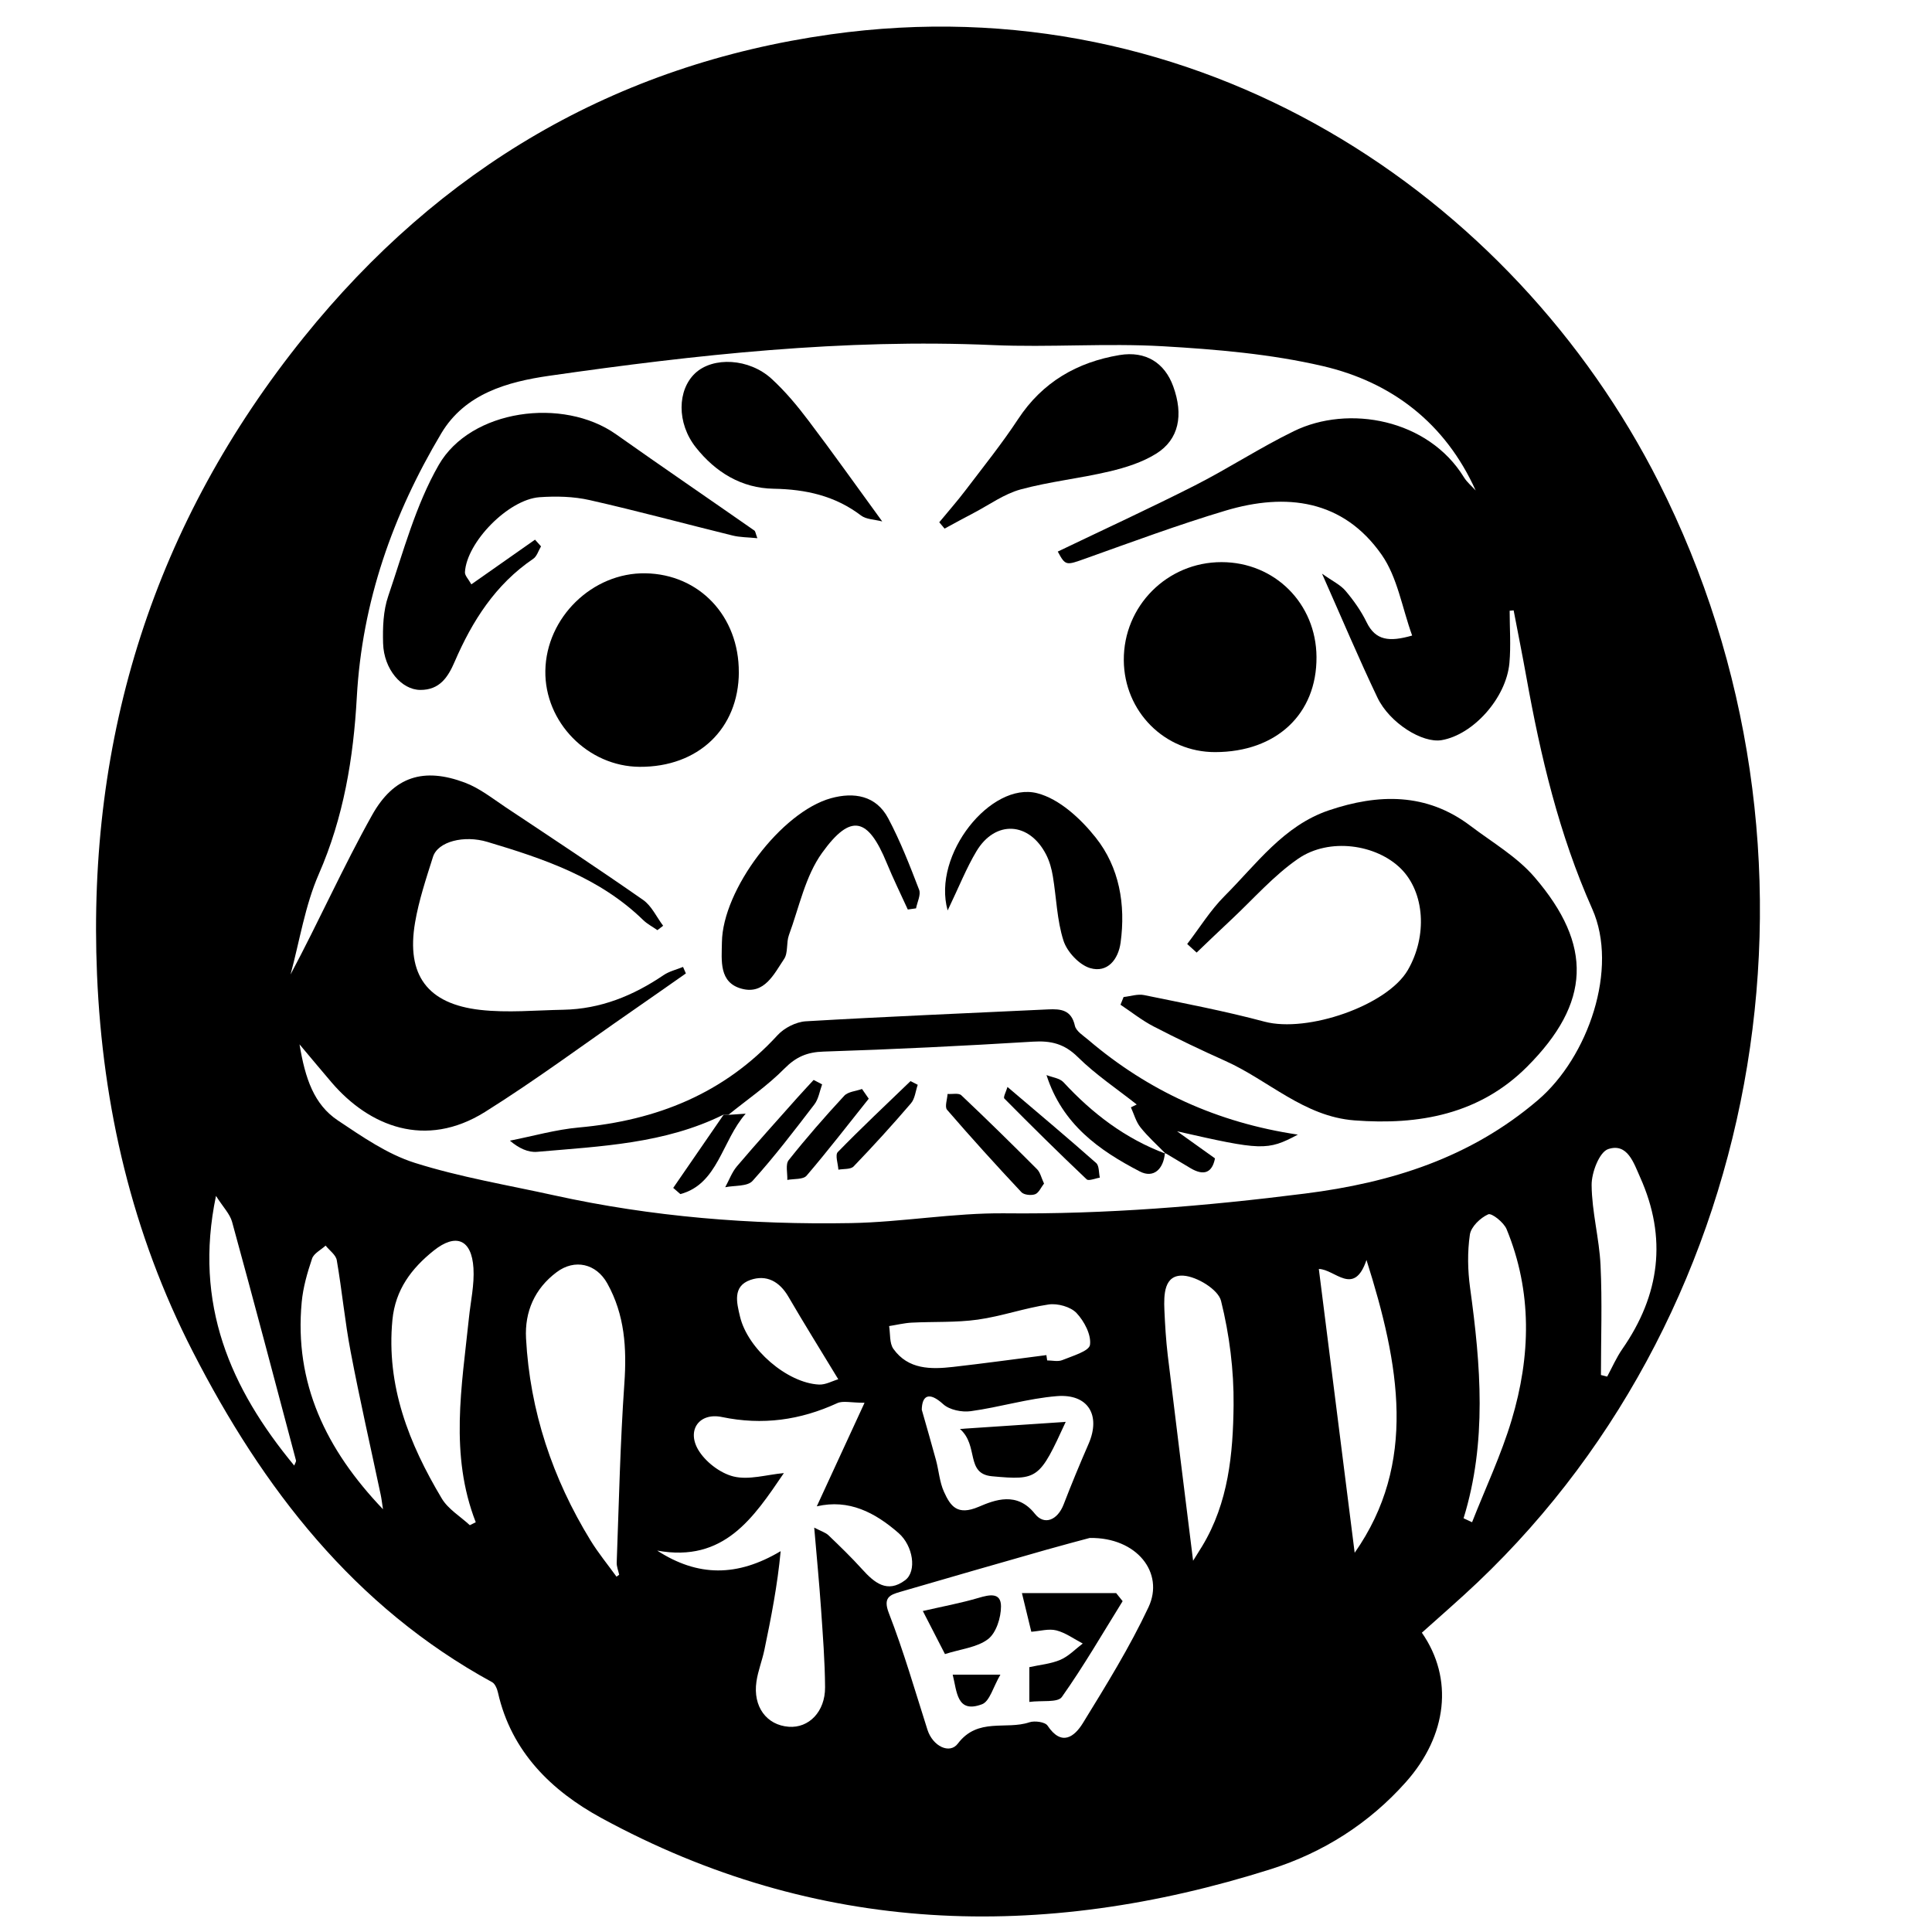 <svg xmlns="http://www.w3.org/2000/svg" xmlns:xlink="http://www.w3.org/1999/xlink" width="500" zoomAndPan="magnify" viewBox="0 0 375 375" height="500" preserveAspectRatio="xMidYMid meet" version="1.2"><g id="e5f90a21cc"><path style=" stroke:none;fill-rule:nonzero;fill:#000000;fill-opacity:1;" d="M 275.977 316.898 C 282.176 325.789 280.934 336.848 272.887 345.895 C 265.734 353.941 256.82 359.582 246.699 362.793 C 202.105 376.922 158.484 375.621 116.73 352.875 C 107.078 347.617 99.258 340.047 96.66 328.547 C 96.492 327.809 96.102 326.824 95.52 326.508 C 68.703 311.867 51.004 288.867 37.418 262.344 C 25.672 239.441 19.926 214.953 18.832 189.168 C 16.875 142.832 30.008 101.422 58.992 65.434 C 85.328 32.754 119.328 12.562 161.227 6.672 C 232.609 -3.359 293.734 37.805 321.949 93.574 C 357.953 164.742 343.484 253.293 286.797 307.141 C 283.258 310.5 279.559 313.691 275.977 316.91 Z M 293.82 118.473 C 293.555 118.492 293.289 118.523 293.023 118.543 C 293.023 121.93 293.281 125.336 292.977 128.695 C 292.355 135.496 285.941 142.617 279.824 143.66 C 276.113 144.301 269.719 140.352 267.348 135.379 C 263.746 127.836 260.5 120.129 256.605 111.348 C 258.633 112.793 260.168 113.504 261.16 114.672 C 262.734 116.535 264.191 118.582 265.254 120.77 C 266.996 124.352 269.672 124.629 274.098 123.359 C 272.148 117.992 271.254 112.066 268.176 107.672 C 260.688 96.973 249.648 95.602 237.902 99.105 C 228.734 101.844 219.742 105.184 210.723 108.402 C 206.934 109.75 206.824 109.867 205.312 107.062 C 214.164 102.809 223.117 98.695 231.895 94.242 C 238.414 90.934 244.574 86.887 251.137 83.688 C 261.75 78.5 277.215 81.344 284.152 92.648 C 284.742 93.602 285.656 94.352 286.426 95.199 C 280.531 82.125 270.141 74.168 256.754 71.055 C 246.641 68.703 236.102 67.809 225.695 67.207 C 214.734 66.578 203.688 67.461 192.719 66.98 C 163.773 65.711 135.156 68.84 106.617 72.938 C 98.492 74.109 90.258 76.395 85.652 84.113 C 76.258 99.875 70.277 116.781 69.254 135.352 C 68.605 147.117 66.703 158.645 61.875 169.672 C 59.199 175.789 58.164 182.629 56.395 189.148 C 61.934 178.75 66.617 168.227 72.215 158.223 C 76.453 150.641 82.289 148.93 90.219 151.902 C 93.062 152.965 95.578 154.973 98.148 156.688 C 107.078 162.625 116.031 168.539 124.828 174.676 C 126.48 175.828 127.434 177.992 128.715 179.688 C 128.34 179.973 127.977 180.258 127.602 180.543 C 126.688 179.895 125.652 179.363 124.855 178.594 C 116.367 170.324 105.574 166.691 94.594 163.41 C 90.098 162.062 84.992 163.312 84.039 166.324 C 82.711 170.531 81.293 174.762 80.559 179.086 C 78.836 189.227 82.938 194.859 93.219 196.02 C 98.531 196.621 103.973 196.09 109.352 195.992 C 116.543 195.855 122.898 193.273 128.793 189.277 C 129.902 188.52 131.309 188.203 132.578 187.68 L 133.129 188.941 C 129.715 191.336 126.305 193.727 122.879 196.102 C 113.316 202.715 103.973 209.668 94.133 215.832 C 82.555 223.066 71.645 218.586 64.383 210.121 C 62.562 207.992 60.781 205.848 58.137 202.707 C 59.238 209.371 60.949 214.375 65.562 217.465 C 70.297 220.625 75.176 224.023 80.508 225.707 C 89.324 228.492 98.531 230.02 107.59 232.02 C 126.547 236.191 145.781 237.746 165.133 237.402 C 175.098 237.227 185.055 235.406 195 235.504 C 214.559 235.711 233.918 234.125 253.289 231.672 C 270.055 229.555 285.383 224.742 298.504 213.535 C 308.285 205.188 314.207 187.988 309.051 176.418 C 302.598 161.926 299.027 146.801 296.254 131.352 C 295.484 127.059 294.617 122.785 293.801 118.492 Z M 158.531 292.395 C 161.59 285.746 164.473 279.516 167.809 272.277 C 165.172 272.277 163.629 271.844 162.516 272.348 C 155.316 275.656 148.004 276.68 140.125 275.043 C 135.766 274.137 133.289 277.527 135.492 281.348 C 136.859 283.699 139.75 285.934 142.367 286.582 C 145.359 287.32 148.793 286.23 152.148 285.926 C 146.273 294.559 140.559 303.34 127.562 300.969 C 135.453 306.078 143.117 306.09 151.527 301.078 C 150.906 307.695 149.676 313.984 148.367 320.246 C 147.938 322.316 147.121 324.324 146.824 326.402 C 146.117 331.246 148.781 334.84 153.09 335.164 C 156.988 335.457 160.164 332.25 160.145 327.523 C 160.117 322.461 159.711 317.391 159.367 312.332 C 159.016 307.25 158.523 302.168 158.039 296.508 C 159.418 297.227 160.242 297.465 160.793 297.984 C 163.027 300.121 165.25 302.277 167.328 304.574 C 169.699 307.199 172.215 309.336 175.699 306.707 C 178 304.965 177.234 300.035 174.418 297.57 C 169.855 293.586 164.789 290.926 158.551 292.375 Z M 211.539 298.508 C 209.719 299 206.402 299.867 203.117 300.801 C 193.645 303.508 184.168 306.215 174.715 308.984 C 172.738 309.562 171.352 310.066 172.52 313.09 C 175.395 320.492 177.598 328.152 180.016 335.734 C 181.051 338.965 184.336 340.531 185.91 338.441 C 189.797 333.293 195.277 335.824 199.801 334.297 C 200.824 333.953 202.84 334.227 203.324 334.938 C 206.066 339.055 208.566 337.094 210.199 334.434 C 214.707 327.102 219.27 319.727 222.922 311.957 C 226.059 305.27 220.648 298.391 211.559 298.516 Z M 119.664 306.031 C 119.84 305.902 120.008 305.785 120.184 305.656 C 120.016 304.867 119.672 304.07 119.703 303.281 C 120.133 291.695 120.379 280.094 121.188 268.527 C 121.668 261.672 121.266 255.195 117.871 249.102 C 115.738 245.27 111.555 244.285 108.035 246.934 C 103.773 250.125 101.828 254.613 102.102 259.762 C 102.859 273.891 107.238 286.949 114.617 298.988 C 116.121 301.441 117.969 303.688 119.664 306.031 Z M 91.203 296.035 C 91.586 295.848 91.957 295.652 92.344 295.465 C 87.227 282.332 89.637 269.078 91.016 255.836 C 91.348 252.605 92.098 249.336 91.898 246.137 C 91.555 240.574 88.504 239.293 84.188 242.738 C 79.879 246.188 76.738 250.312 76.168 256.188 C 74.938 269.02 79.395 280.215 85.742 290.848 C 86.98 292.926 89.352 294.332 91.203 296.047 Z M 231.586 302.93 C 232.207 301.934 232.777 301.027 233.34 300.113 C 238.445 291.676 239.34 282.164 239.438 272.723 C 239.508 265.957 238.633 259.043 237 252.488 C 236.449 250.293 232.324 247.77 229.699 247.605 C 225.93 247.379 225.883 251.277 226.008 254.277 C 226.137 257.215 226.316 260.148 226.66 263.062 C 228.242 276.176 229.887 289.281 231.578 302.93 Z M 262.941 301.391 C 275.129 283.996 271.676 264.895 265.234 244.562 C 262.812 251.75 259.113 246.352 255.984 246.305 C 258.348 264.992 260.68 283.461 262.941 301.391 Z M 178.926 273.664 C 179.852 276.914 180.793 280.156 181.68 283.422 C 182.23 285.461 182.367 287.676 183.227 289.559 C 184.484 292.332 185.793 294.242 189.953 292.473 C 193.074 291.141 197.402 289.43 200.875 293.832 C 202.695 296.133 205.27 295.07 206.453 292.008 C 207.977 288.051 209.602 284.133 211.293 280.254 C 213.703 274.719 211.234 270.504 205.145 270.988 C 199.527 271.441 194.027 273.145 188.418 273.91 C 186.699 274.148 184.309 273.664 183.086 272.562 C 180.262 269.984 178.953 270.93 178.914 273.664 Z M 284.082 294.695 C 284.633 294.953 285.184 295.207 285.727 295.465 C 288.324 288.859 291.383 282.391 293.41 275.617 C 297.117 263.25 297.441 250.754 292.426 238.574 C 291.883 237.266 289.531 235.395 288.863 235.699 C 287.34 236.371 285.527 238.113 285.301 239.637 C 284.809 243.004 284.879 246.559 285.34 249.945 C 287.406 264.941 288.656 279.879 284.074 294.707 Z M 310.754 266.891 C 311.156 266.992 311.559 267.098 311.953 267.195 C 312.918 265.406 313.734 263.516 314.887 261.852 C 322.184 251.363 323.629 240.289 318.359 228.531 C 317.109 225.746 315.898 221.789 312.148 223.039 C 310.43 223.617 308.914 227.598 308.934 230.008 C 308.973 235.207 310.418 240.375 310.664 245.586 C 311 252.676 310.742 259.785 310.742 266.883 Z M 74.34 292.953 C 74.141 291.664 74.055 290.875 73.887 290.098 C 71.938 280.883 69.832 271.688 68.074 262.434 C 66.941 256.535 66.391 250.52 65.367 244.602 C 65.191 243.566 63.949 242.711 63.203 241.773 C 62.297 242.602 60.922 243.273 60.574 244.285 C 59.652 247.023 58.824 249.879 58.559 252.754 C 57.094 268.457 63.25 281.348 74.348 292.953 Z M 203.105 263.043 C 203.156 263.375 203.207 263.723 203.254 264.055 C 204.238 264.055 205.34 264.344 206.188 263.996 C 208.152 263.191 211.398 262.266 211.566 261.035 C 211.844 259.086 210.445 256.438 208.949 254.852 C 207.801 253.641 205.289 252.949 203.559 253.195 C 198.918 253.875 194.41 255.492 189.766 256.141 C 185.555 256.73 181.227 256.504 176.957 256.723 C 175.492 256.801 174.035 257.164 172.578 257.391 C 172.824 258.887 172.621 260.727 173.418 261.832 C 176.297 265.84 180.676 265.809 185.004 265.316 C 191.055 264.629 197.078 263.801 203.117 263.023 Z M 57.113 284.457 C 57.27 284.016 57.508 283.699 57.449 283.461 C 53.355 268.016 49.273 252.555 45.043 237.148 C 44.617 235.621 43.332 234.332 41.922 232.125 C 37.535 253.176 44.758 269.52 57.102 284.457 Z M 162.711 267.719 C 159.16 261.859 156.012 256.82 153.023 251.68 C 151.301 248.727 148.773 247.359 145.664 248.43 C 142.133 249.66 143.008 252.891 143.629 255.52 C 145.113 261.84 152.797 268.449 158.973 268.742 C 160.254 268.801 161.57 268.043 162.711 267.711 Z M 162.711 267.719 "/><path style=" stroke:none;fill-rule:nonzero;fill:#000000;fill-opacity:1;" d="M 230.438 183.223 C 232.836 180.102 234.934 176.672 237.688 173.918 C 243.887 167.723 249.137 160.262 257.934 157.285 C 267.516 154.047 276.871 153.832 285.402 160.289 C 289.641 163.5 294.441 166.285 297.844 170.246 C 309.227 183.488 308.754 194.672 296.43 207.027 C 287.199 216.285 275.453 218.43 262.883 217.465 C 253.102 216.719 246.227 209.688 237.836 205.926 C 233.133 203.82 228.469 201.594 223.895 199.223 C 221.641 198.051 219.613 196.434 217.488 195.016 C 217.688 194.516 217.895 194.023 218.09 193.52 C 219.418 193.383 220.816 192.891 222.066 193.145 C 229.887 194.75 237.746 196.246 245.449 198.305 C 253.762 200.512 269.258 195.184 273.262 188.281 C 277.098 181.645 276.527 173.227 271.934 168.629 C 267.172 163.875 258.012 162.516 251.98 166.672 C 247.211 169.957 243.293 174.477 239.016 178.477 C 236.742 180.594 234.508 182.758 232.266 184.895 C 231.656 184.332 231.035 183.773 230.426 183.223 Z M 230.438 183.223 "/><path style=" stroke:none;fill-rule:nonzero;fill:#000000;fill-opacity:1;" d="M 146.992 104.465 C 145.191 104.277 143.637 104.305 142.18 103.941 C 132.934 101.668 123.746 99.168 114.457 97.07 C 111.32 96.359 107.945 96.281 104.719 96.508 C 98.66 96.949 90.57 105.25 90.246 111.059 C 90.207 111.719 90.938 112.418 91.488 113.422 C 95.727 110.449 99.781 107.605 103.844 104.75 C 104.238 105.184 104.621 105.617 105.012 106.047 C 104.512 106.875 104.215 107.988 103.488 108.473 C 96.168 113.434 91.664 120.531 88.25 128.438 C 86.941 131.48 85.316 133.934 81.57 133.914 C 77.961 133.895 74.508 129.914 74.359 124.883 C 74.27 121.812 74.379 118.535 75.363 115.68 C 78.293 107.074 80.684 98.043 85.152 90.258 C 91.348 79.445 109.293 77.023 119.582 84.301 C 128.477 90.59 137.48 96.734 146.422 102.977 C 146.629 103.125 146.656 103.539 146.992 104.426 Z M 146.992 104.465 "/><path style=" stroke:none;fill-rule:nonzero;fill:#000000;fill-opacity:1;" d="M 143.41 130.477 C 143.363 141.434 135.531 148.906 124.156 148.84 C 114.125 148.781 105.691 140.195 105.852 130.191 C 106.016 119.852 115 111.109 125.27 111.277 C 135.738 111.445 143.449 119.605 143.402 130.477 Z M 143.41 130.477 "/><path style=" stroke:none;fill-rule:nonzero;fill:#000000;fill-opacity:1;" d="M 235.867 145.984 C 226.059 146.004 218.199 138.105 218.129 128.164 C 218.051 117.629 226.559 109.09 237.117 109.109 C 247.426 109.121 255.465 117.145 255.531 127.512 C 255.613 138.59 247.75 145.965 235.867 145.984 Z M 235.867 145.984 "/><path style=" stroke:none;fill-rule:nonzero;fill:#000000;fill-opacity:1;" d="M 226.266 223.945 C 224.613 222.25 222.832 220.664 221.367 218.824 C 220.492 217.73 220.105 216.246 219.508 214.934 C 219.879 214.746 220.266 214.57 220.637 214.383 C 216.793 211.34 212.668 208.594 209.207 205.176 C 206.59 202.59 204.004 201.969 200.5 202.184 C 186.965 203.012 173.406 203.68 159.852 204.113 C 156.652 204.211 154.508 205.137 152.246 207.422 C 148.961 210.75 145.023 213.438 141.375 216.391 C 141.07 216.371 140.766 216.352 140.449 216.344 C 129.039 222.016 116.574 222.488 104.258 223.57 C 102.523 223.727 100.695 222.871 98.973 221.402 C 103.441 220.527 107.867 219.246 112.371 218.844 C 127.414 217.484 140.52 212.285 150.926 200.926 C 152.227 199.508 154.5 198.355 156.398 198.234 C 172.078 197.312 187.77 196.672 203.461 195.922 C 205.922 195.805 207.957 196.02 208.637 199.102 C 208.871 200.156 210.27 201.012 211.242 201.84 C 222.902 211.773 236.328 217.91 251.914 220.23 C 245.98 223.395 244.84 223.305 228.469 219.582 C 230.852 221.285 233.219 222.98 235.828 224.84 C 235.297 227.578 233.73 228.324 231.055 226.73 C 229.402 225.754 227.762 224.762 226.117 223.777 L 226.273 223.934 Z M 226.266 223.945 "/><path style=" stroke:none;fill-rule:nonzero;fill:#000000;fill-opacity:1;" d="M 182.32 101.363 C 184.031 99.285 185.812 97.266 187.434 95.129 C 190.887 90.582 194.48 86.109 197.617 81.344 C 202.348 74.148 209.09 70.289 217.293 68.918 C 222.438 68.062 226.078 70.484 227.711 74.965 C 229.758 80.566 228.832 85.305 224.414 88.059 C 221.73 89.734 218.504 90.758 215.375 91.496 C 209.66 92.855 203.746 93.465 198.09 95 C 194.891 95.879 192.031 97.977 189.02 99.551 C 187.121 100.543 185.23 101.578 183.344 102.602 C 183 102.188 182.652 101.777 182.301 101.363 Z M 182.32 101.363 "/><path style=" stroke:none;fill-rule:nonzero;fill:#000000;fill-opacity:1;" d="M 171.254 101.215 C 169.746 100.82 168.145 100.832 167.129 100.062 C 162.082 96.223 156.398 94.973 150.18 94.863 C 143.902 94.766 138.867 91.633 135.078 86.859 C 131.301 82.094 131.477 75.684 134.93 72.445 C 138.395 69.195 145.398 69.531 149.758 73.52 C 152.402 75.941 154.742 78.746 156.91 81.621 C 161.602 87.812 166.105 94.164 171.242 101.215 Z M 171.254 101.215 "/><path style=" stroke:none;fill-rule:nonzero;fill:#000000;fill-opacity:1;" d="M 176.199 176.527 C 174.832 173.523 173.367 170.559 172.117 167.508 C 168.496 158.676 165.145 157.777 159.566 165.539 C 156.309 170.059 155.117 176.094 153.129 181.5 C 152.59 182.977 153.004 184.934 152.188 186.145 C 150.238 189.051 148.379 193.066 144.02 191.926 C 139.504 190.754 140.074 186.441 140.125 182.887 C 140.254 172.707 151.637 157.602 161.297 154.934 C 165.762 153.703 170.043 154.402 172.395 158.824 C 174.754 163.262 176.594 168 178.402 172.707 C 178.777 173.68 178.031 175.098 177.805 176.309 C 177.273 176.387 176.742 176.457 176.211 176.535 Z M 176.199 176.527 "/><path style=" stroke:none;fill-rule:nonzero;fill:#000000;fill-opacity:1;" d="M 183.934 176.703 C 180.895 165.852 192.375 151.676 201.316 153.961 C 205.605 155.051 209.785 158.922 212.688 162.586 C 217.273 168.363 218.512 175.582 217.508 182.957 C 217.066 186.223 214.961 188.902 211.586 187.906 C 209.473 187.277 207.121 184.758 206.422 182.582 C 205.145 178.602 205.055 174.242 204.355 170.066 C 204.121 168.641 203.719 167.184 203.066 165.902 C 199.793 159.492 193.18 159.117 189.52 165.242 C 187.574 168.492 186.168 172.074 183.941 176.715 Z M 183.934 176.703 "/><path style=" stroke:none;fill-rule:nonzero;fill:#000000;fill-opacity:1;" d="M 202.645 229.723 C 202.055 230.48 201.633 231.535 200.914 231.801 C 200.156 232.078 198.758 231.938 198.258 231.406 C 193.348 226.168 188.516 220.844 183.824 215.406 C 183.332 214.836 183.863 213.379 183.922 212.336 C 184.828 212.406 186.078 212.109 186.59 212.59 C 191.566 217.289 196.457 222.094 201.285 226.938 C 201.918 227.566 202.125 228.629 202.645 229.723 Z M 202.645 229.723 "/><path style=" stroke:none;fill-rule:nonzero;fill:#000000;fill-opacity:1;" d="M 226.109 223.785 C 225.852 226.879 223.945 228.789 221.219 227.371 C 213.359 223.285 206.195 218.254 203.125 208.672 C 204.238 209.117 205.684 209.266 206.422 210.062 C 212.039 216.137 218.445 221.031 226.254 223.934 C 226.254 223.934 226.109 223.785 226.109 223.785 Z M 226.109 223.785 "/><path style=" stroke:none;fill-rule:nonzero;fill:#000000;fill-opacity:1;" d="M 159.574 210.477 C 159.094 211.785 158.887 213.301 158.078 214.355 C 154.203 219.414 150.328 224.496 146.059 229.223 C 145.062 230.324 142.566 230.066 140.766 230.441 C 141.512 229.074 142.062 227.527 143.047 226.367 C 146.863 221.875 150.82 217.504 154.734 213.094 C 155.777 211.922 156.859 210.781 157.922 209.617 Z M 159.574 210.477 "/><path style=" stroke:none;fill-rule:nonzero;fill:#000000;fill-opacity:1;" d="M 168.617 213.262 C 164.621 218.262 160.715 223.344 156.555 228.199 C 155.887 228.977 154.086 228.777 152.816 229.023 C 152.875 227.727 152.422 226.012 153.082 225.184 C 156.496 220.883 160.125 216.727 163.863 212.691 C 164.613 211.883 166.145 211.793 167.316 211.371 C 167.75 212 168.184 212.633 168.617 213.25 Z M 168.617 213.262 "/><path style=" stroke:none;fill-rule:nonzero;fill:#000000;fill-opacity:1;" d="M 195.551 210.977 C 201.484 216.027 207.191 220.812 212.77 225.746 C 213.367 226.277 213.258 227.617 213.477 228.582 C 212.602 228.711 211.312 229.281 210.918 228.906 C 205.496 223.777 200.195 218.527 194.941 213.223 C 194.688 212.965 195.297 211.863 195.551 210.977 Z M 195.551 210.977 "/><path style=" stroke:none;fill-rule:nonzero;fill:#000000;fill-opacity:1;" d="M 178.129 210.562 C 177.707 211.773 177.598 213.242 176.82 214.148 C 173.23 218.34 169.512 222.426 165.684 226.406 C 165.102 227.008 163.734 226.848 162.73 227.035 C 162.664 225.875 162.062 224.191 162.613 223.617 C 167.199 218.914 172 214.402 176.73 209.844 C 177.203 210.082 177.668 210.328 178.137 210.562 Z M 178.129 210.562 "/><path style=" stroke:none;fill-rule:nonzero;fill:#000000;fill-opacity:1;" d="M 140.461 216.344 C 140.766 216.363 141.078 216.383 141.383 216.391 C 142.496 216.312 143.617 216.234 144.738 216.164 C 140.105 221.422 139.379 229.82 132.059 231.773 L 130.672 230.57 C 133.938 225.836 137.203 221.09 140.461 216.352 Z M 140.461 216.344 "/><path style=" stroke:none;fill-rule:nonzero;fill:#000000;fill-opacity:1;" d="M 199.793 330.348 L 199.793 323.594 C 201.816 323.141 203.953 322.965 205.82 322.168 C 207.426 321.477 208.723 320.09 210.16 319.008 C 208.457 318.121 206.844 316.918 205.035 316.457 C 203.57 316.082 201.867 316.594 200.176 316.723 C 199.527 314.023 198.926 311.543 198.355 309.219 L 216.645 309.219 C 217.066 309.742 217.48 310.262 217.902 310.785 C 214.027 317.027 210.336 323.406 206.098 329.395 C 205.301 330.508 202.262 330.023 199.801 330.34 Z M 199.793 330.348 "/><path style=" stroke:none;fill-rule:nonzero;fill:#000000;fill-opacity:1;" d="M 183.422 321.062 C 182.203 318.691 180.812 315.984 179.121 312.695 C 182.949 311.82 186.5 311.16 189.945 310.145 C 192.051 309.523 194.293 309.031 194.293 311.801 C 194.293 313.977 193.367 316.93 191.785 318.148 C 189.668 319.773 186.52 320.059 183.422 321.055 Z M 183.422 321.062 "/><path style=" stroke:none;fill-rule:nonzero;fill:#000000;fill-opacity:1;" d="M 184.918 325.051 L 194.176 325.051 C 192.785 327.406 192.109 330.242 190.594 330.801 C 185.684 332.633 185.754 328.332 184.918 325.051 Z M 184.918 325.051 "/><path style=" stroke:none;fill-rule:nonzero;fill:#000000;fill-opacity:1;" d="M 206.855 275.98 C 201.77 287.066 201.484 287.363 192.562 286.543 C 187.328 286.062 190.043 280.617 186.324 277.359 C 193.789 276.855 199.859 276.453 206.855 275.98 Z M 206.855 275.98 "/></g></svg>